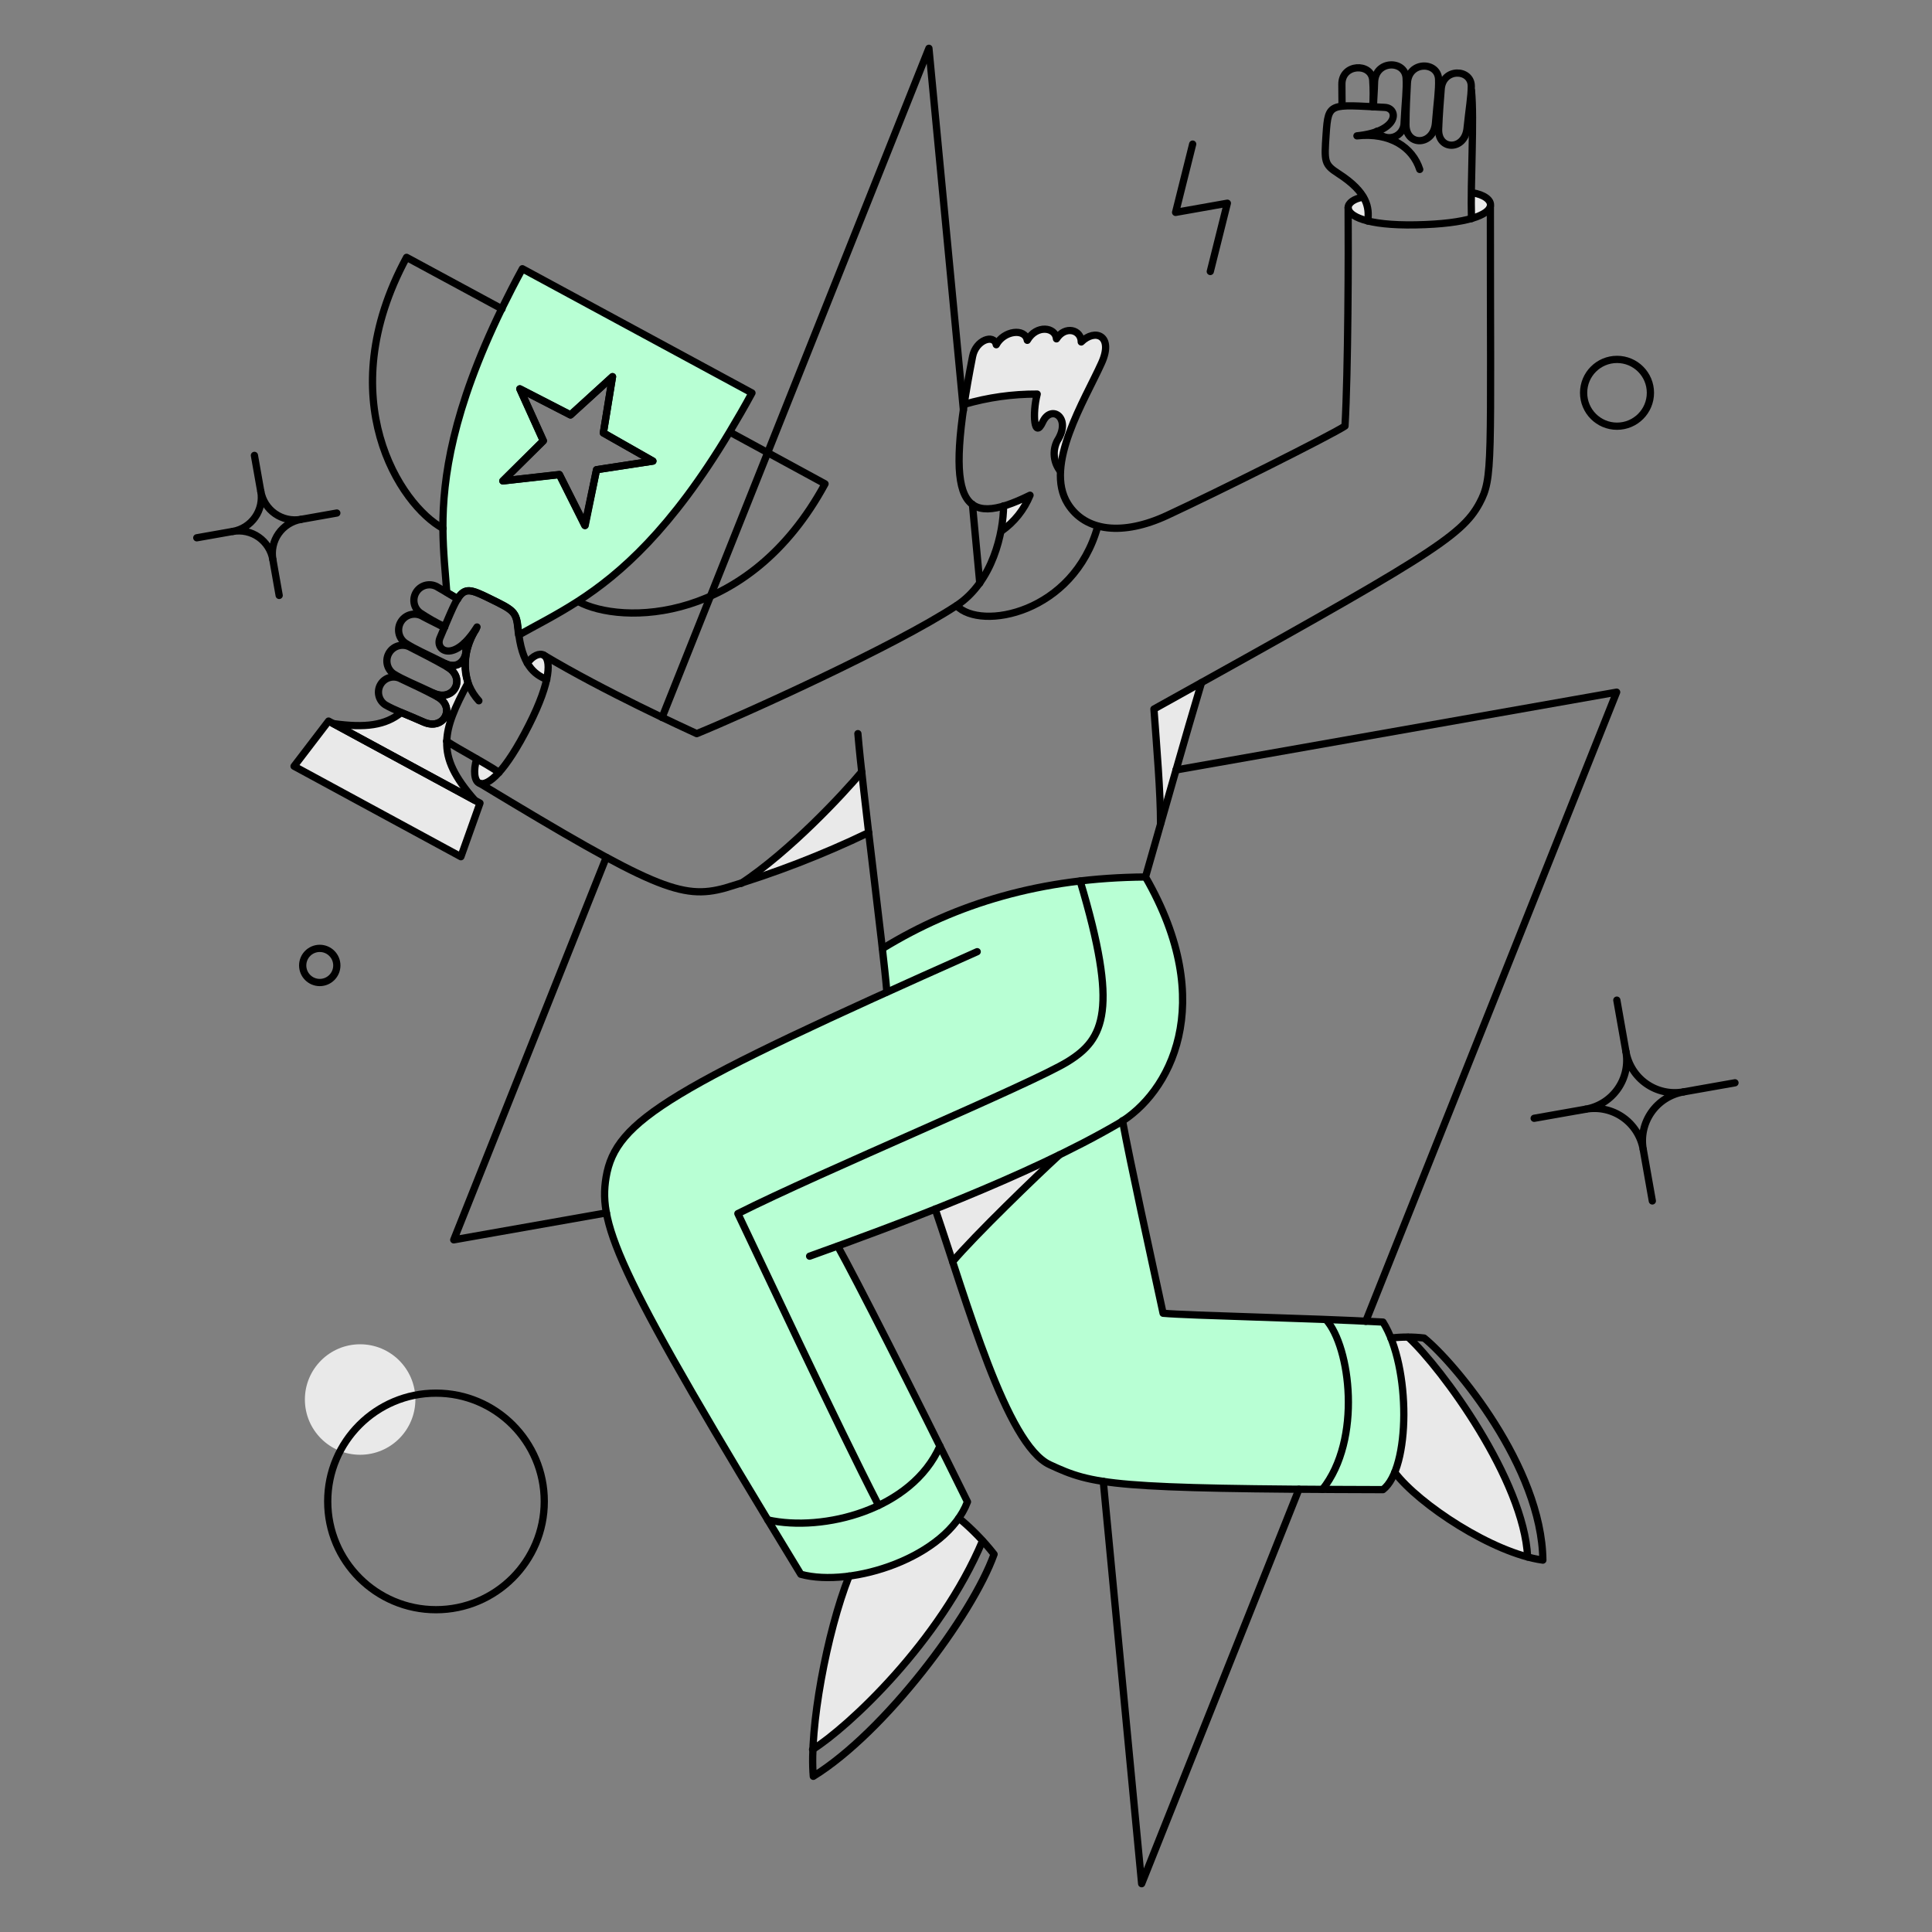 <svg width="400" height="400" viewBox="0 0 400 400" fill="none" xmlns="http://www.w3.org/2000/svg">
<rect x="0" y="0" width="400" height="400" fill="#808080" stroke="none"/>
<path d="M286.374 273.758C271.534 272.958 245.848 272.404 240.774 271.934C238.164 259.97 233.96 241.024 232.294 232.134C232.322 232.116 232.35 232.098 232.376 232.078C242.674 225.428 251.908 207.226 237.126 181.576C217.428 181.742 199.358 186.162 182.71 196.396C183.128 200.158 183.47 203.35 183.66 205.44C136.35 226.84 127.23 233.142 125.482 243.744C123.452 256.126 134.242 273.804 165.8 325.9C177.8 328.7 196.078 321.84 200.304 310.928C195.476 301.174 178.724 267.42 173.438 257.994C187.684 252.794 204.238 246.344 217.894 239.772C212.31 245.144 201.212 256.448 197.188 261.224C203.04 279.084 209.88 299.824 217.29 303.252C225.944 307.252 229.932 308.42 286.336 308.42C292.81 302.614 291.36 282.168 286.374 273.758Z" fill="#B8FFD4"/>
<path d="M108.154 55.638C106.596 58.488 105.19 61.262 103.898 63.884C93.676 84.974 91.662 98.92 91.698 109.332C91.736 114.462 92.23 118.718 92.498 122.594V122.632C93.22 123.05 93.898 123.468 94.74 123.962C96.26 121.562 97.514 122.024 101.238 123.848C106.368 126.356 106.862 126.584 107.238 130.194C107.276 130.65 107.314 131.068 107.39 131.486C110.962 129.472 115.028 127.458 119.664 124.486C128.442 118.824 139.006 109.552 151.052 89.45C152.572 86.904 154.13 84.25 155.688 81.356L108.154 55.638ZM123.506 97.248L121.074 108.8L115.8 98.236L104.096 99.566L112.496 91.244L107.632 80.49L118.12 85.89L126.822 77.986L124.922 89.652L135.182 95.466L123.506 97.248Z" fill="#B8FFD4"/>
<path d="M304.614 39.982C304.576 41.882 304.576 43.706 304.614 45.302C307.16 44.542 308.338 43.63 308.528 42.718C308.876 41.078 305.686 39.768 304.614 39.982Z" fill="#E9E9E9"/>
<path d="M291.58 276.874C290.376 276.844 289.174 276.906 287.98 277.064C291.324 285.348 291.514 298.192 288.78 304.88C293.18 310.77 306.18 319.662 316.292 322.36C315.558 306.476 298.572 283.334 291.58 276.874Z" fill="#E9E9E9"/>
<path d="M282.27 40.818C281.62 40.8 279.07 41.306 279.07 43.06C279.07 44.01 280.248 45.074 283.136 45.796C283.448 44.086 283.14 42.322 282.27 40.818Z" fill="#E9E9E9"/>
<path d="M238.912 146.8C239.444 154.666 240.28 164.052 240.28 170.55C243.168 160.404 246.702 148.13 248.754 141.328L238.912 146.8Z" fill="#E9E9E9"/>
<path d="M223.826 70.8C223.826 68.216 220.482 67.342 218.696 70.154C218.544 67.722 214.592 67.154 212.654 70.458C212.236 67.836 207.79 68.406 206.232 71.37C205.776 69.052 201.976 70.344 201.33 73.802C200.646 77.45 200.038 80.756 199.62 83.72C204.53 82.276 209.626 81.559 214.744 81.592C213.68 85.62 214.144 91.054 215.884 87.368C217.594 83.682 221.964 86.456 218.884 91.282C218.388 92.281 218.184 93.401 218.298 94.511C218.414 95.62 218.84 96.675 219.53 97.552C219.986 89.61 226.142 79.312 228.042 75.132C230.628 69.47 226.714 67.95 223.826 70.8Z" fill="#E9E9E9"/>
<path d="M193.578 250.312C194.718 253.694 195.934 257.38 197.178 261.218C201.662 255.898 214.62 243.32 219.294 239.102C211.134 243.092 202.2 246.93 193.578 250.312Z" fill="#E9E9E9"/>
<path d="M207.8 104.772C207.77 106.505 207.604 108.233 207.306 109.94C209.936 108.087 211.98 105.519 213.196 102.54C211.458 103.423 209.654 104.169 207.8 104.772Z" fill="#E9E9E9"/>
<path d="M198.518 314.304C200.328 315.708 201.984 317.3 203.458 319.054C194.642 339.954 175.756 357.548 168.308 362.222C169.052 349.95 171.587 337.852 175.832 326.312C184.382 325.172 194 320.84 198.518 314.304Z" fill="#E9E9E9"/>
<path d="M178.416 159.8C174.502 164.512 163.634 176.178 153.45 182.904C162.478 179.987 171.302 176.469 179.86 172.374C179.328 167.89 178.834 163.558 178.416 159.8Z" fill="#E9E9E9"/>
<path d="M112.562 135.628C111.726 135.134 110.282 135.742 109.218 137.3C110.093 138.871 111.508 140.073 113.2 140.682C113.816 137.718 113.4 136.122 112.562 135.628Z" fill="#E9E9E9"/>
<path d="M103.328 159.91C101.58 161.886 100.248 162.46 99.376 162.19C98.158 161.814 98.008 159.53 98.73 157.136C100.288 158.048 101.846 158.96 103.328 159.91Z" fill="#E9E9E9"/>
<path d="M74.562 301.194C80.879 301.194 86 296.072 86 289.756C86 283.438 80.879 278.318 74.562 278.318C68.245 278.318 63.124 283.438 63.124 289.756C63.124 296.072 68.245 301.194 74.562 301.194Z" fill="#E9E9E9"/>
<path d="M92.498 153.526C92.574 150.068 94.208 146.382 96.898 141.366C96.339 139.511 96.197 137.556 96.483 135.64C96.769 133.725 97.475 131.896 98.552 130.286C97.87 131.34 97.076 132.317 96.184 133.2C97.324 135.518 95.462 139.052 92.156 137.38L92.612 138.102C96.64 140.382 93.98 145.55 89.686 143.502L90.486 144.224C94.438 146.314 91.968 151.368 87.712 149.506C85.85 148.67 84.33 148.062 83.076 147.53C79.808 150.152 75.742 150.76 68.978 149.81L98.314 165.694C94.132 160.936 92.384 157.364 92.498 153.526Z" fill="#E9E9E9"/>
<path d="M67.996 149.291L60.852 158.639L95.394 177.373L99.346 166.277L67.996 149.291Z" fill="#E9E9E9"/>
<path d="M103.328 159.91C99.728 157.554 95.576 155.464 92.46 153.45" stroke="black" stroke-width="1.5" stroke-linecap="round" stroke-linejoin="round"/>
<path d="M199.468 84.936L192.324 10L137.072 148.548" stroke="black" stroke-width="1.5" stroke-linecap="round" stroke-linejoin="round"/>
<path d="M202.85 120.732L201.33 104.43" stroke="black" stroke-width="1.5" stroke-linecap="round" stroke-linejoin="round"/>
<path d="M282.764 273.568L334.71 143.304L243.472 159.416" stroke="black" stroke-width="1.5" stroke-linecap="round" stroke-linejoin="round"/>
<path d="M228.424 306.704L236.366 390L268.932 308.338" stroke="black" stroke-width="1.5" stroke-linecap="round" stroke-linejoin="round"/>
<path d="M125.52 177.504L93.942 256.696L125.558 251.11" stroke="black" stroke-width="1.5" stroke-linecap="round" stroke-linejoin="round"/>
<path d="M103.936 63.96L84.176 53.282C68.376 82.466 82.808 104.582 91.738 109.408" stroke="black" stroke-width="1.5" stroke-linecap="round" stroke-linejoin="round"/>
<path d="M115.83 98.274L104.126 99.566L112.486 91.282L107.622 80.528L118.11 85.924L126.812 77.982L124.912 89.61L135.172 95.462L123.506 97.248L121.15 108.8L115.83 98.274Z" stroke="black" stroke-width="1.5" stroke-linecap="round" stroke-linejoin="round"/>
<path d="M151.188 89.5L170.816 100.174C155 129.358 128.6 129.358 119.706 124.532" stroke="black" stroke-width="1.5" stroke-linecap="round" stroke-linejoin="round"/>
<path d="M90.268 333.272C102.649 333.272 112.686 323.236 112.686 310.854C112.686 298.472 102.649 288.436 90.268 288.436C77.887 288.436 67.85 298.472 67.85 310.854C67.85 323.236 77.887 333.272 90.268 333.272Z" stroke="black" stroke-width="1.5" stroke-linecap="round" stroke-linejoin="round"/>
<path d="M334.786 88.242C338.606 88.242 341.702 85.146 341.702 81.326C341.702 77.506 338.606 74.41 334.786 74.41C330.966 74.41 327.87 77.506 327.87 81.326C327.87 85.146 330.966 88.242 334.786 88.242Z" stroke="black" stroke-width="1.5" stroke-linecap="round" stroke-linejoin="round"/>
<path d="M66.202 203.42C68.154 203.42 69.736 201.838 69.736 199.886C69.736 197.934 68.154 196.352 66.202 196.352C64.25 196.352 62.668 197.934 62.668 199.886C62.668 201.838 64.25 203.42 66.202 203.42Z" stroke="black" stroke-width="1.5" stroke-linecap="round" stroke-linejoin="round"/>
<path d="M246.93 29.836L243.396 43.972L254.112 42.072L250.578 56.208" stroke="black" stroke-width="1.5" stroke-linecap="round" stroke-linejoin="round"/>
<path d="M89.648 143.456C93.948 145.496 96.598 140.346 92.574 138.056C89.574 136.35 87.406 135.28 84.974 134.028C84.249 133.61 83.391 133.487 82.579 133.685C81.766 133.884 81.061 134.388 80.61 135.093C80.16 135.798 79.999 136.649 80.16 137.47C80.322 138.291 80.794 139.018 81.478 139.5C83.414 140.722 85.702 141.584 89.648 143.456Z" stroke="black" stroke-width="1.5" stroke-linecap="round" stroke-linejoin="round"/>
<path d="M94.778 124C93.258 123.088 92.16 122.472 90.674 121.6C89.973 121.142 89.121 120.975 88.299 121.134C87.477 121.294 86.749 121.767 86.27 122.454C85.791 123.14 85.597 123.987 85.732 124.813C85.866 125.64 86.316 126.382 86.988 126.882C88.613 127.967 90.315 128.932 92.08 129.77" stroke="black" stroke-width="1.5" stroke-linecap="round" stroke-linejoin="round"/>
<path d="M87.748 149.498C91.966 151.36 94.434 146.312 90.484 144.216C87.556 142.662 85.386 141.682 83.036 140.568C82.327 140.17 81.491 140.062 80.704 140.268C79.917 140.473 79.241 140.976 78.817 141.67C78.394 142.365 78.256 143.196 78.433 143.99C78.611 144.784 79.089 145.478 79.768 145.926C81.668 147.026 83.872 147.788 87.748 149.498Z" stroke="black" stroke-width="1.5" stroke-linecap="round" stroke-linejoin="round"/>
<path d="M92 129.928C90.442 129.092 89.066 128.462 87.554 127.648C86.828 127.198 85.956 127.047 85.121 127.228C84.287 127.409 83.555 127.908 83.081 128.618C82.608 129.329 82.429 130.196 82.583 131.036C82.737 131.876 83.211 132.623 83.906 133.12C85.88 134.416 88.132 135.346 92.106 137.338C95.418 138.996 97.274 135.476 96.134 133.158" stroke="black" stroke-width="1.5" stroke-linecap="round" stroke-linejoin="round"/>
<path d="M109.18 137.3C110.282 135.742 111.718 135.148 112.562 135.628C114.068 136.488 114.194 140.872 109.522 150.106C104.542 159.948 101.046 162.73 99.338 162.19C98.158 161.816 97.97 159.492 98.692 157.136" stroke="black" stroke-width="1.5" stroke-linecap="round" stroke-linejoin="round"/>
<path d="M113.2 140.682C110.616 139.618 108 137.72 107.272 130.194C106.918 126.594 106.4 126.352 101.272 123.848C95.272 120.918 95.61 121.448 91.088 132.094C89.976 134.712 94.052 137.414 98.764 129.814C95.078 135.628 95.764 141.414 99.144 145.09" stroke="black" stroke-width="1.5" stroke-linecap="round" stroke-linejoin="round"/>
<path d="M297.2 25.466C296.824 30.216 291.062 30.368 291.082 25.77C291.096 22.35 291.242 19.918 291.386 17.182C291.626 12.622 297.708 12.66 297.846 16.422C297.934 18.702 297.55 21.096 297.2 25.466Z" stroke="black" stroke-width="1.5" stroke-linecap="round" stroke-linejoin="round"/>
<path d="M277.862 21.974C277.824 20.302 277.85 19.082 277.824 17.486C277.754 13.154 283.926 12.958 284.208 16.574C284.338 18.421 284.338 20.275 284.208 22.122" stroke="black" stroke-width="1.5" stroke-linecap="round" stroke-linejoin="round"/>
<path d="M303.74 26.568C303.264 31.206 297.678 31.204 297.85 26.72C297.978 23.414 298.186 21.058 298.382 18.436C298.712 14.036 304.614 14.218 304.614 17.836C304.614 20.032 304.174 22.352 303.74 26.568Z" stroke="black" stroke-width="1.5" stroke-linecap="round" stroke-linejoin="round"/>
<path d="M284.36 22.084C284.398 20.298 284.548 18.778 284.588 17.068C284.696 12.432 290.886 12.356 291.124 16.156C291.27 18.474 290.934 20.906 290.706 25.356C290.72 26.02 290.522 26.671 290.138 27.212C289.752 27.753 289.204 28.156 288.572 28.361C287.942 28.566 287.26 28.562 286.632 28.349C286.002 28.136 285.46 27.726 285.082 27.18" stroke="black" stroke-width="1.5" stroke-linecap="round" stroke-linejoin="round"/>
<path d="M282.232 40.818C280.332 41.122 279.116 42.034 279.116 42.984C279.116 44.694 282.802 46.74 293.1 46.556C304.044 46.356 308.19 44.428 308.566 42.68C308.836 41.426 307.236 40.28 304.842 39.906" stroke="black" stroke-width="1.5" stroke-linecap="round" stroke-linejoin="round"/>
<path d="M283.182 45.758C283.524 42.984 283.168 39.85 277.064 35.916C274.132 34.026 274.174 33.446 274.556 27.784C275.008 21.096 275.28 21.66 286.716 22.236C289.528 22.378 289.832 27.214 280.94 28.126C287.78 27.366 292.454 30.482 293.94 35.08" stroke="black" stroke-width="1.5" stroke-linecap="round" stroke-linejoin="round"/>
<path d="M304.652 45.264C304.424 37.436 305.252 24.82 304.652 18.74" stroke="black" stroke-width="1.5" stroke-linecap="round" stroke-linejoin="round"/>
<path d="M279.116 43.022C279.192 52.522 279.116 76.842 278.47 88.204C275.47 90.18 251.796 102.004 241.648 106.71C232.462 110.972 224.696 110.09 221.078 104.298C216.078 96.298 224.616 82.844 228.078 75.132C230.624 69.47 226.748 67.95 223.86 70.8C223.86 68.254 220.516 67.342 218.73 70.154C218.54 67.722 214.588 67.154 212.688 70.458C212.232 67.874 207.824 68.444 206.266 71.37C205.81 69.09 202.036 70.37 201.364 73.802C195.33 104.524 198.964 109.602 213.258 102.53C212.042 105.509 209.998 108.077 207.368 109.93" stroke="black" stroke-width="1.5" stroke-linecap="round" stroke-linejoin="round"/>
<path d="M308.566 42.718C308.566 96.26 309.148 98.888 306.324 104.164C302.578 111.164 295.19 115.526 238.912 146.8C239.482 154.666 240.28 164.052 240.28 170.55" stroke="black" stroke-width="1.5" stroke-linecap="round" stroke-linejoin="round"/>
<path d="M112.562 135.628C125.102 143.152 142.126 150.904 144.254 151.892C153.754 148.016 185.176 133.836 198.054 125.368C205.576 120.424 207.744 110.206 207.782 104.734" stroke="black" stroke-width="1.5" stroke-linecap="round" stroke-linejoin="round"/>
<path d="M198.062 125.4C203.04 130.644 222.306 127 227.284 108.946" stroke="black" stroke-width="1.5" stroke-linecap="round" stroke-linejoin="round"/>
<path d="M199.62 83.72C204.532 82.284 209.626 81.567 214.744 81.592C213.68 85.658 214.144 91.13 215.884 87.368C217.624 83.606 221.982 86.506 218.884 91.282C218.38 92.279 218.172 93.4 218.288 94.512C218.402 95.623 218.834 96.678 219.53 97.552" stroke="black" stroke-width="1.5" stroke-linecap="round" stroke-linejoin="round"/>
<path d="M167.624 260.078C184.8 253.922 212.928 243.522 231.578 232.604C242.146 226.418 252.326 207.904 237.164 181.57C240.014 171.57 245.866 150.942 248.764 141.328" stroke="black" stroke-width="1.5" stroke-linecap="round" stroke-linejoin="round"/>
<path d="M202.318 197.036C138.63 225.384 127.472 231.846 125.482 243.738C123.784 253.886 128.104 264.068 165.8 325.938C176.288 328.788 195.972 322.442 200.304 310.938C188.98 287.938 177.2 264.738 173.438 258.004" stroke="black" stroke-width="1.5" stroke-linecap="round" stroke-linejoin="round"/>
<path d="M193.616 250.312C200.152 269.388 208.322 299.066 217.328 303.246C226.334 307.426 229.83 308.262 286.328 308.414C291.99 304.082 292.18 283.068 286.328 273.72C271.328 272.884 246.162 272.39 240.804 271.896C238.182 259.736 234.004 240.696 232.404 232.034" stroke="black" stroke-width="1.5" stroke-linecap="round" stroke-linejoin="round"/>
<path d="M198.518 314.304C201.208 316.534 203.654 319.044 205.814 321.79C201.254 334.52 183.214 358.612 168.384 367.77C167.51 357.928 171.158 338.016 175.794 326.312" stroke="black" stroke-width="1.5" stroke-linecap="round" stroke-linejoin="round"/>
<path d="M274.556 273.226C279.572 278.85 282.042 298.04 273.796 308.376" stroke="black" stroke-width="1.5" stroke-linecap="round" stroke-linejoin="round"/>
<path d="M158.96 314.684C170.512 317.23 188.76 312.594 194.604 299.408" stroke="black" stroke-width="1.5" stroke-linecap="round" stroke-linejoin="round"/>
<path d="M168.232 362.222C175.604 357.586 194.604 339.954 203.42 319.022" stroke="black" stroke-width="1.5" stroke-linecap="round" stroke-linejoin="round"/>
<path d="M287.97 277.026C290.254 276.76 292.564 276.76 294.848 277.026C301.27 282.226 319.206 303.74 319.434 323.006C309.098 321.606 293.708 311.416 288.768 304.842" stroke="black" stroke-width="1.5" stroke-linecap="round" stroke-linejoin="round"/>
<path d="M291.58 276.874C298.58 283.334 315.52 306.474 316.28 322.36" stroke="black" stroke-width="1.5" stroke-linecap="round" stroke-linejoin="round"/>
<path d="M177.618 151.892C178.606 163.71 182.818 195.744 183.618 205.396" stroke="black" stroke-width="1.5" stroke-linecap="round" stroke-linejoin="round"/>
<path d="M237.164 181.57C215.656 181.722 197.948 187.042 182.71 196.39" stroke="black" stroke-width="1.5" stroke-linecap="round" stroke-linejoin="round"/>
<path d="M181.912 311.682C173.628 295.608 156.452 258.938 152.766 251.262C169.942 242.598 213.604 224.434 221.128 219.76C228.652 215.086 231.616 209.082 223.636 182.406" stroke="black" stroke-width="1.5" stroke-linecap="round" stroke-linejoin="round"/>
<path d="M99.376 162.2C135.362 183.964 141.14 186.324 150.144 183.85C160.338 180.82 170.275 176.982 179.86 172.374" stroke="black" stroke-width="1.5" stroke-linecap="round" stroke-linejoin="round"/>
<path d="M153.45 182.9C163.6 176.174 174.502 164.47 178.416 159.8" stroke="black" stroke-width="1.5" stroke-linecap="round" stroke-linejoin="round"/>
<path d="M197.226 261.218C201.71 255.898 214.668 243.358 219.342 239.102" stroke="black" stroke-width="1.5" stroke-linecap="round" stroke-linejoin="round"/>
<path d="M52.674 94.284L53.992 101.734" stroke="black" stroke-width="1.5" stroke-linecap="round" stroke-linejoin="round"/>
<path d="M69.734 106.218L62.284 107.536" stroke="black" stroke-width="1.5" stroke-linecap="round" stroke-linejoin="round"/>
<path d="M57.8 123.278L56.482 115.828" stroke="black" stroke-width="1.5" stroke-linecap="round" stroke-linejoin="round"/>
<path d="M40.74 111.344L48.194 110.026" stroke="black" stroke-width="1.5" stroke-linecap="round" stroke-linejoin="round"/>
<path d="M62.284 107.536C61.359 107.7 60.411 107.679 59.494 107.476C58.577 107.273 57.708 106.891 56.939 106.352C56.17 105.814 55.514 105.128 55.01 104.336C54.505 103.543 54.162 102.659 54 101.734C54.165 102.659 54.146 103.608 53.944 104.526C53.741 105.444 53.36 106.313 52.821 107.084C52.282 107.854 51.597 108.511 50.804 109.015C50.011 109.52 49.126 109.864 48.2 110.026C49.125 109.861 50.074 109.88 50.991 110.083C51.909 110.285 52.778 110.667 53.548 111.206C54.318 111.744 54.974 112.43 55.478 113.223C55.983 114.016 56.326 114.9 56.488 115.826C56.323 114.901 56.343 113.953 56.545 113.035C56.747 112.118 57.128 111.249 57.667 110.479C58.205 109.709 58.89 109.053 59.682 108.548C60.475 108.043 61.359 107.699 62.284 107.536Z" stroke="black" stroke-width="1.5" stroke-linecap="round" stroke-linejoin="round"/>
<path d="M334.748 207.068L336.636 217.752" stroke="black" stroke-width="1.5" stroke-linecap="round" stroke-linejoin="round"/>
<path d="M359.21 224.182L348.526 226.07" stroke="black" stroke-width="1.5" stroke-linecap="round" stroke-linejoin="round"/>
<path d="M342.098 248.644L340.208 237.96" stroke="black" stroke-width="1.5" stroke-linecap="round" stroke-linejoin="round"/>
<path d="M317.634 231.53L328.324 229.642" stroke="black" stroke-width="1.5" stroke-linecap="round" stroke-linejoin="round"/>
<path d="M348.526 226.07C347.198 226.306 345.838 226.278 344.522 225.988C343.206 225.698 341.96 225.15 340.856 224.378C339.75 223.606 338.81 222.622 338.086 221.486C337.362 220.348 336.868 219.08 336.636 217.752C336.872 219.078 336.846 220.438 336.556 221.756C336.266 223.072 335.72 224.318 334.948 225.422C334.176 226.526 333.192 227.468 332.056 228.192C330.92 228.916 329.652 229.408 328.324 229.642C329.65 229.406 331.012 229.434 332.326 229.724C333.642 230.014 334.888 230.562 335.992 231.334C337.096 232.106 338.038 233.09 338.76 234.226C339.484 235.364 339.976 236.632 340.208 237.96C339.972 236.632 340 235.272 340.29 233.956C340.58 232.64 341.128 231.394 341.9 230.29C342.672 229.184 343.656 228.244 344.792 227.52C345.93 226.796 347.198 226.302 348.526 226.07Z" stroke="black" stroke-width="1.5" stroke-linecap="round" stroke-linejoin="round"/>
<path d="M108.154 55.638C106.596 58.488 105.19 61.262 103.898 63.884C93.676 84.974 91.662 98.92 91.698 109.332C91.736 114.462 92.23 118.718 92.498 122.594V122.632C93.22 123.05 93.898 123.468 94.74 123.962C96.26 121.562 97.514 122.024 101.238 123.848C106.368 126.356 106.862 126.584 107.238 130.194C107.276 130.65 107.314 131.068 107.39 131.486C110.962 129.472 115.028 127.458 119.664 124.486C128.442 118.824 139.006 109.552 151.052 89.45C152.572 86.904 154.13 84.25 155.688 81.356L108.154 55.638ZM123.506 97.248L121.074 108.8L115.8 98.236L104.096 99.566L112.496 91.244L107.632 80.49L118.12 85.89L126.822 77.986L124.922 89.652L135.182 95.466L123.506 97.248Z" stroke="black" stroke-width="1.5" stroke-linejoin="round"/>
<path d="M92.498 153.526C92.574 150.068 94.208 146.382 96.898 141.366C96.339 139.511 96.197 137.556 96.483 135.64C96.769 133.725 97.475 131.896 98.552 130.286C97.87 131.34 97.076 132.317 96.184 133.2C97.324 135.518 95.462 139.052 92.156 137.38L92.612 138.102C96.64 140.382 93.98 145.55 89.686 143.502L90.486 144.224C94.438 146.314 91.968 151.368 87.712 149.506C85.85 148.67 84.33 148.062 83.076 147.53C79.808 150.152 75.742 150.76 68.978 149.81L98.314 165.694C94.132 160.936 92.384 157.364 92.498 153.526Z" stroke="black" stroke-width="1.5" stroke-linejoin="round"/>
<path d="M68.026 149.291L60.882 158.639L95.424 177.373L99.376 166.277L68.026 149.291Z" stroke="black" stroke-width="1.5" stroke-linejoin="round"/>
</svg>
